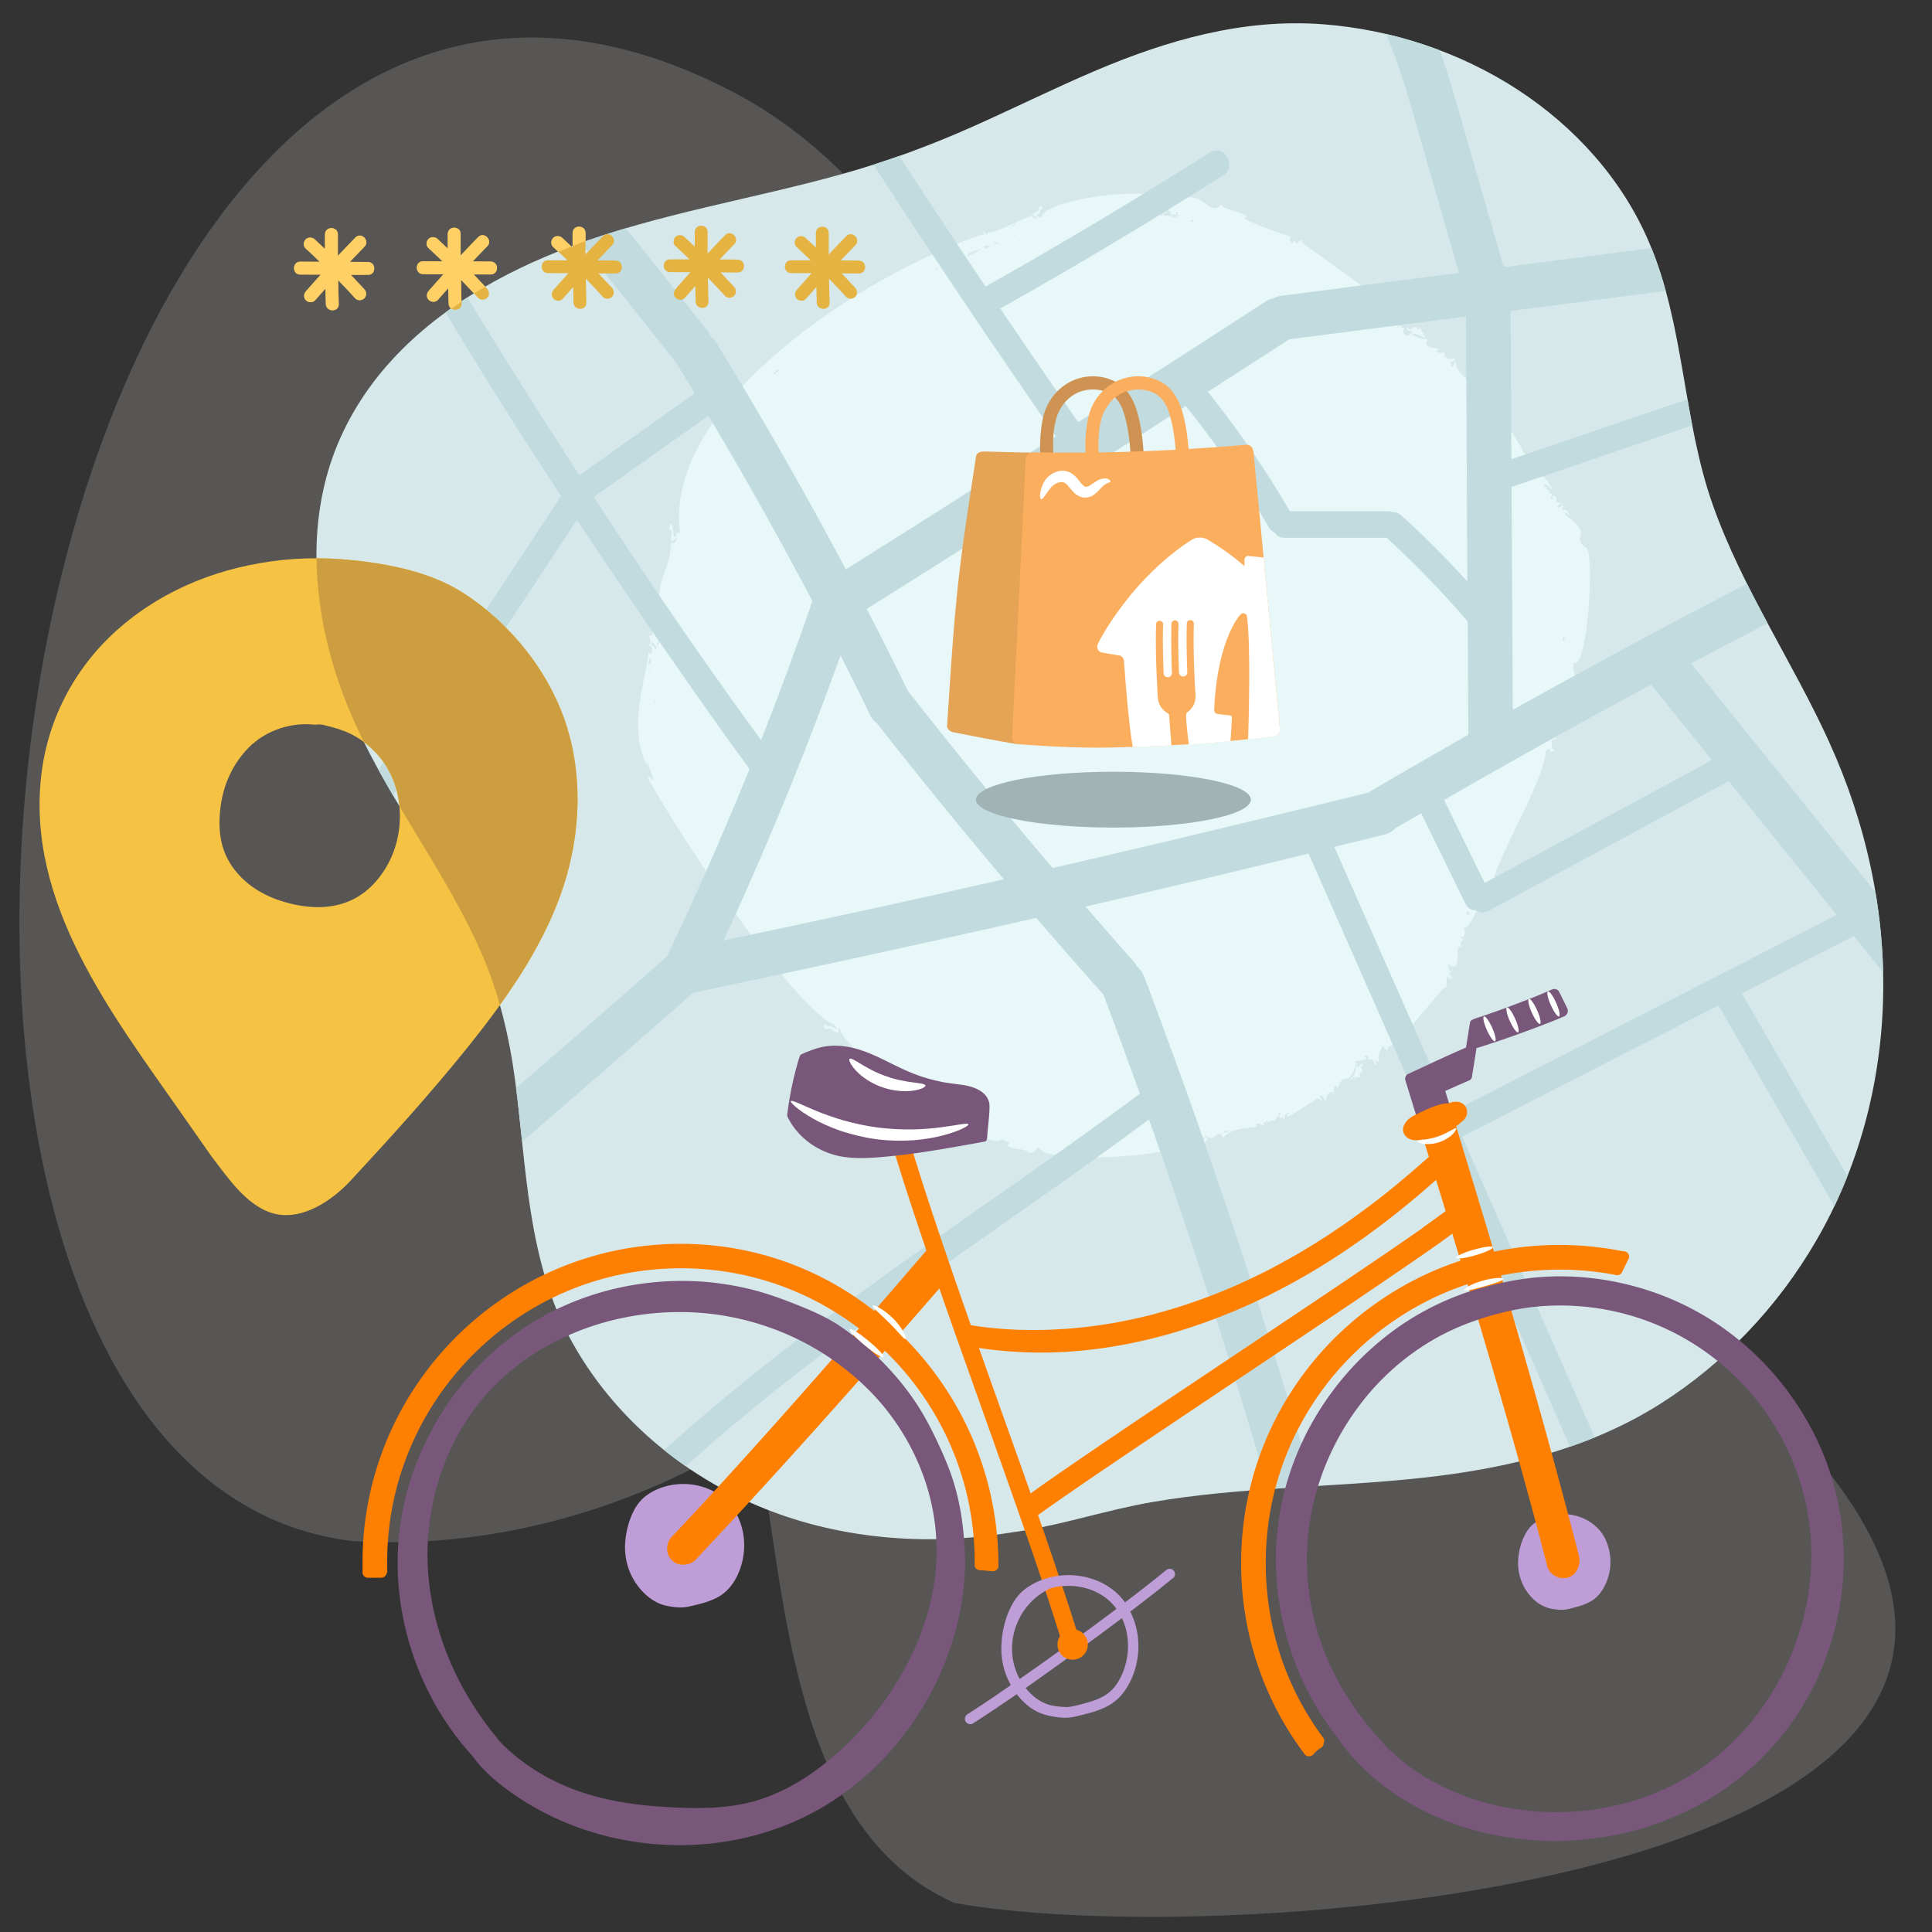 <svg xmlns="http://www.w3.org/2000/svg" viewBox="0 0 200 200"><rect x="0" y="0" width="200" height="200" fill="#333333" stroke="none"/><defs><clipPath id="clippath"><path d="M189.38 76.86c-3.78-8.31-9.01-15.94-12.07-24.59-3.13-8.84-2.91-18.55-6.61-27.21-2.78-6.52-7.7-11.94-13.61-15.79-6-3.9-13.02-6.22-20.15-6.76-8.28-.62-16.14 1.65-23.69 4.87-4.26 1.82-8.4 3.88-12.63 5.76-4.4 1.96-8.89 3.61-13.53 4.9-9.25 2.58-18.83 4.06-27.86 7.43-7.34 2.74-14.51 6.81-19.61 12.88-2.59 3.09-4.57 6.66-5.69 10.54-1.25 4.32-1.44 8.91-.86 13.35.58 4.47 1.91 8.79 3.79 12.89 1.86 4.04 4.18 7.85 6.49 11.65 2.29 3.79 4.59 7.6 6.39 11.65 1.91 4.31 2.98 8.85 3.6 13.52 1.18 8.98 1.25 18.27 5.6 26.46 3.64 6.85 9.54 12.41 16.38 16 7.92 4.16 17.07 5.56 25.94 4.68 1.17-.12 2.33-.27 3.49-.46.42-.05.84-.12 1.26-.19 4.44-.74 8.73-2.16 13.17-2.93 9.25-1.6 18.67-1.51 27.99-2.52 8.67-.94 17.24-2.95 24.68-7.65 6.66-4.21 12.22-10.11 16.17-16.92 4.37-7.52 6.65-16.1 6.91-24.78.28-9.24-1.74-18.4-5.56-26.79Z" class="cls-1"/></clipPath><style>.cls-1{fill:none}.cls-4{fill:#e8f8f9}.cls-5{fill:#fff}.cls-6{fill:#ffd066}.cls-7{fill:#fbae5e}.cls-9{fill:#e5b342}.cls-10{fill:#ff8000}.cls-14{fill:#bf9dd6}.cls-18{fill:#78577a}</style></defs><path id="BG_Strong" d="M182.9 145.37c-10.27-14.22-35.93-24.41-20.56-44.08 4.84-25.12-30.99-22.28-43.12-36.64-14.81-17.26-21.39-42.59-42-54.41C.26-32.23-24.97 151.69 36.29 159.51c14.61.98 29.57-3.27 41.89-11.2 3.13 14.61 3.06 41.01 20.66 48.69 31.07 5.54 133.61-3.61 84.06-51.62Z" style="fill:#575655"/><g id="Illustrations"><path id="Layer_6" d="M189.38 76.86c-3.78-8.31-9.01-15.94-12.07-24.59-3.13-8.84-2.91-18.55-6.61-27.21-2.78-6.52-7.7-11.94-13.61-15.79-6-3.9-13.02-6.22-20.15-6.76-8.28-.62-16.14 1.65-23.69 4.87-4.26 1.82-8.4 3.88-12.63 5.76-4.4 1.96-8.89 3.61-13.53 4.9-9.25 2.58-18.83 4.06-27.86 7.43-7.34 2.74-14.51 6.81-19.61 12.88-2.59 3.09-4.57 6.66-5.69 10.54-1.25 4.32-1.44 8.91-.86 13.35.58 4.47 1.91 8.79 3.79 12.89 1.86 4.04 4.18 7.85 6.49 11.65 2.29 3.79 4.59 7.6 6.39 11.65 1.91 4.31 2.98 8.85 3.6 13.52 1.18 8.98 1.25 18.27 5.6 26.46 3.64 6.85 9.54 12.41 16.38 16 7.92 4.16 17.07 5.56 25.94 4.68 1.17-.12 2.33-.27 3.49-.46.42-.05.84-.12 1.26-.19 4.44-.74 8.73-2.16 13.17-2.93 9.25-1.6 18.67-1.51 27.99-2.52 8.67-.94 17.24-2.95 24.68-7.65 6.66-4.21 12.22-10.11 16.17-16.92 4.37-7.52 6.65-16.1 6.91-24.78.28-9.24-1.74-18.4-5.56-26.79Z" style="fill:#d6e8ea"/><path d="M141.37 109.33s.02.05.03.07c0-.02 0-.04-.03-.07ZM138.08 113.12v-.03c-.03 0-.02.01 0 .03ZM138.19 113.28s-.08-.1-.11-.15c-.05.19-.14.17.11.15ZM161.02 76.39s-.01 0 0 0ZM161.18 76.44c-.06 0-.11-.03-.16-.05-.04.26.11.2.16.05ZM161.55 52.04s-.02-.04-.03-.04c.01.02 0 .05.03.04ZM130.29 116.35s.02.05.04.05c-.01-.02-.02-.04-.04-.05Z" class="cls-4"/><path d="M162.83 68.54c1.53 1.44 2.39-12.37 1.23-11.9-1.52-1.42 1.09-1.06-2.09-3.4.31-.42.29.14.53.17-.2-.66-.37-.62-.82-.64.42-1.05-.21 0-.42-.27-.21-.39.8-.22-.19-.59.31-.07-.29-1.01-.42-.37.29-.15.09.26-.12 0-.04-.21.49-.56-.12-.41.17-.51-.83-.54-.28-.56.15-.35-.25.03-.28-.22-.09-.38.26-.09.27-.11-.11-.22.26.31.53.39-.76-1.86-2.46-1.9-2.03-2.81.5-.27-.38-.21-.57-.4-.54-.97-2.4-4.86-4.55-5.71-.12-.48.42-.03.53-.21-.71-1.35-3.77-3.02-3.28-4.13-.19.05-.3.8-.55.51 0-.95.16.03.44-.8-1.64.44-.87-1.22-1.23-.59-.43.19-1.1-.15-.37-.35-.84-.23-1.79-.12-1.25-1.04-1.46 0-2.65-1.19-.36-.18.45-.2-.37-.17-.16-.34.92.06-.35.05-.15-.61-.23.18-.89.17-.35-.04-.55-.3-.7.55-1.08-.06-.29.17.26.53.43.35.14.63-1.07.75-.83-.16.72.31-.79-.62-.55-.42.16.98-.55-.84.27-.03 0-.34-.59-.59.16-.43-.83-.39.04-.07-.12-.48.48.01.35-.55-.15-.02-.27-.37.87-.7-.64-.19-.16-.77-6.63-5.35-9.55-7.43.55-.32-.65-.13-.28.09-.41.18-.58-.64-.56.07-.24-.08-.5-.5-.18-.7-1.6-.51-5.89-2.01-4.59-2.06-.51-.58-2.4-.73-2.71-1.27-1.25 1.28-1.61-1.3-4-.68-6.38-1.42-15.02.71-14.52 2.04-1.28-.44-.14-.12-.19-.81.73-.31-.42-.69-.12 0-.41.39-.14-.16-.65.57.9.19.15.61-.1 0-1.38.53-4.52 2.16-4.5 1.67-.23.52-.18.29-.49-.03-.17.11.3.38-.1.31-12.69 4.27-32.96 17.7-31.34 30.77-.1.34-.11.05-.3.11-.5 1.85-.28-2.32-.85-.35.68.25.02.48.31 1.34.76-1.05.66.14-.07.12-.16 3.1-1.41 3.07-1.34 7.32-.33.43-1.44.93-.28.47.43.56-.63.21.37.92-.21.35-.61-.25-.54.34-.37-.13.04.24-.14.46-.85.13.25.2-.46 1.31.57-.81.52 1.23.06.36 0 1.92-2.4 7.99-.05 12.01-.53-1.67.43.54.54 1.27-.24.1-.45-.71-.52-.08 3.27 5.96 15.33 24.02 19.23 25.43.92 1.15-.38-.14-.59.22-.86-.77-.45.7.1.14 1.77 1.42.45-.6 1.16.16-.08 1.18 6.68 6.51 6.05 5.68.83-.07-.29.44 1.03.19-.57.56.67.67.23 1.22.83.29 1.03.02 1.82.7-.76-.09.23.15.15.17.09.83 1.17 1.57 1.75 1.32-.16.92 5.56 2.82 5.59 2.06 1.86.72-.06.56.84.76.4.38 1.46.09 2.07.67 1.12-.12.49-1.04 1.53-.05 4.05 1.19 13.55.1 14.46-.83.59.12.39-.53.83-.13-.19.17 0 .22.12.03.32.67.87-.47.38-.2.31.05-.09.04-.03.29-.3-.67 1.94-1.36.17.17.75.46.25-.76.8-.33-.14-.05.15-.33.29-.44-.3-.01-.59-.55-.22-.25 1.01.75 1.02-.99 1.77.16 1.2-1.35 3.43-.84 3.48-1.23-.47-.64 1.5.38.7-.1-.13-.62.68 0 .28-.29 0-.47.07.1.22.03-.14-.08.59-.25.57-.17.24.08.12-.27.42-.53.21.25.27.09.18.32.61-.38.12.09.56 0-.22-.09.17-.85.45-.49-.38.1-.23.1-.16.3 1-.52 2.78-1.81 3.11-1.9.68.42.58.38.12-.21.57-.45.46.86.79.22-.16-.36.33-.79.76-.62-.17-.44.25-1.1.34-.33.68-2.15.83-.11 1.69-1.94.32-1.25.34.43-.28.77.14.46.18-.31.38-.08-.27.87-.03-.32.56.02-.18-1.19.15.16.24-.84-.51-.29.18-.33 0-.6-.5.21-.25.62-.69.25-.25-.29.23 0 .08-.29-.68-.35 1.73-.18.77-.72.24-.29.72.19.26.33.63 0 .6-.22.95.67.26-.35.01-.18-.07-.57 1 .48-.21.09.79-1.5.54.52.32.74.57.11 1.05-.37 3.2-3.16 5.73-6.1.54.1.11-.92.43-1.2.32.24-.05.59.28.16.3.44.11-.24.04-.31-.44.05.04-.28.07-.54-.37.39-.21-.38-.42-.63 1.84 1.43.44-2.52 1.53-1.68-.55-.65.52-.81-.13-.98-.17-.24.47 0 .33-.24.19-.5.01-.69-.13-.93.43.74 1.65-2.04 1.83-2.72-.28.33-.29-.47.13.02.39-.1-.4-.35.2-.44.27-.09-.33 1.56.29.44 1.39-5.6 5.78-11.71 6.14-15.55.86-.42 0 .27.88.06.07-.18-.4-.08-.07-.33-.32.25-.12-.53-.27-.67.19.04.08-.18.17-.24.14.28.16-.15.33-.12-.83-1.19 1.07-1.95.29-3.99.83-.33.07 2.37.64 1.13.25.87-.17-.25.48-.41-.65-.38.4-.75-.49-.92.14-.95-.34-.36-.1.09-.75.23-.33-.4-.55-.15-.56-.63 1.43-1.01.36-1.36.17-.4.65-.22.42.18.6-.99.25.5.53-.52.24.59 1.1.47.27.04 1.15-.31-.17.34-.04-1.93Zm-95.52.84c-.06-.02-.1-.06-.08-.17.14.07.13.1.08.17Zm-.22-.7c.25-.09-.01-.38.15-.5.39.01.03.89-.15.5Zm.72 4.03c-.04-.06-.09-.12-.11-.18.19-.23.12.06.11.18Zm-.32-5.79c-.29-.98.49-.01.48.17-.2.43-.17-.51-.48-.17Zm.66-4.89.05-.03c.02.1.04.16-.05.03Zm.39 4.43c-.32.33-.03-.24-.29-.2-.03.91-.51.59 0 0-.03-.19.47-.48-.08-.43.83-.81.33.16.36.63Zm.1-1.2.04.04-.04-.04Zm-.27-.23c.18-.3.22-.58.43-.82-.05.43.02.63-.43.82Zm.6-1.8c-.1-.13-.17-.24-.04-.3.1.12.08.17.04.3Zm11.15-24.46c-.11-.15.2-.37.35-.46.6-.19-.18.28-.35.46Zm1.27-1.07c.06-.09.13-.13.18-.14-.07.04-.14.14-.18.14Zm8.35 71.87c-.24-.52-.67-.3-.55-.69.32.1.67.68.55.69Zm1.62 1.51v-.06c.09.03.16.04 0 .06Zm4.04 2.78c-.9-.04.03-.61.38-.21-.22 0-.47-.07-.38.21Zm.87.24s.04-.02.06-.04c-.03 0-.04.04-.06.04Zm.39.16c.03-.07.07-.03.12 0-.05-.01-.09 0-.12 0Zm.14-86.31c-.01-.21.28-.38.25-.11-.08.04-.16.07-.25.11Zm.28 86.55c.01-.07.05-.03.09 0-.03.02-.06.02-.09 0Zm.41.18-.06-.02c-.01-.04.04 0 .06.02Zm-.04.01s.06 0 .1.02c-.02 0-.06 0-.1-.02Zm.33 1.14c.08-.1.07-.01.17.05-.06 0-.12-.02-.17-.05Zm2.81-90.26c0 .07 0 .15.01.23-.08-.07-.14-.14-.01-.23Zm-1.27 1.25c.09-.17.26-.2.37-.24-.17.18-.42.42-.37.24Zm.67-.29c.28-.22.36-.32.52-.48.19.36.33-.37.87-.09-.36.16-1.19.56-1.4.57Zm1.41-.57c-.21-.29-.04-.27.11-.05-.03.01-.06.03-.11.05Zm.28-.61c-.08 0 0-.07 0-.12v.12Zm1.47-1.44.04.03c-.04.06-.06.11-.04-.03Zm-1.12 1.82c-.45-.3.06-.34.47-.2-.26.13-.24.09-.47.2Zm.6-.29s.06-.03.09.01c-.04.02-.09.05-.09-.01Zm.32-.16c.03-.55.15-.18.25-.03-.19.11-.01-.11-.25.03Zm.32-.05c0-.07 0-.13.09-.12.18.06 0 .07-.09.12Zm1.64-2.08c.63.19-.31.27-.21.26-.53.08.5-.11.21-.26Zm.24 1.23s.01.06.01.08c-.16.12-.22-.1-.01-.08Zm.09.03h.03c-.03.01-.07.03-.03 0Zm5.84 93.75c-.1.05-.17-.01-.2-.1.09.01.28-.05.2.1Zm.68.1c-.46-.26.17-.18.26-.17.3 0-.12.28-.26.17Zm8.34-95.99c.11-.06.12-.2.27-.33.12.28.04.45-.27.33Zm1.4.1c.04.23-.45.11-.14 0 .03-.28-.28.06-.19.09-.15-.1-.42-.24-.52-.09-.33 0-.02-.28-.2-.28 0-.38.16.16.24-.17-.32-.02.14-.27.28-.15.57.29-.25.62.43.38-.05.04.5.21.43-.07-.45.14.14-.52.11.22-.35.16-.41.04.08.28-.3.07-.45-.07-.51-.22Zm2.05.6c-.56-.13-.37-.07.05-.28-.12.09-.1.19-.05.28Zm3.19 94.18c0-.23.49.04.41-.07.42-.16-.45.4-.41.07Zm.47-93.11s.05-.03.12 0c-.01.07-.07.02-.12 0Zm5.08 91.41c.02-.2.32-.4.28-.08-.11-.1-.17.14-.28.08Zm.22.02s.04.04.06.05c-.05 0-.06 0-.06-.05Zm7.82-83.77s0-.04.01-.06c0 .02-.01.04-.01.06Zm.3.26s-.08-.07-.12-.1c.14.05.14.07.12.1Zm.17.15s-.09-.08-.13-.12c.08-.02.21.01.13.12Zm10.39 64.38s-.01 0 0 0Zm.15.46.02.02s0-.02-.02-.02Zm.43-2.36c.08-.36.23-.21.39.03-.14.13-.25.04-.39-.03Zm3.04-7.74c.03-.06.02-.12.09-.13-.04.1-.06.13-.09.13Zm5.03-36.16s.03.08.03.11c-.01-.04-.1-.13-.03-.11Zm1.9 15.6c.15-.49.21-.78.24-.34-.07.32.09.51-.24.34Zm.91-4.86v-.13c.02.04.04.07 0 .13Zm.03-.18c-.07-.03-.03-.11-.04-.17.05.04.08.1.04.17Z" class="cls-4"/><path d="M160.62 78s-.09-.02-.14-.01c.05 0 .1 0 .14.01ZM161.9 70.73s-.01-.05-.07-.07c.03.02.05.04.07.07ZM161.72 52.15c-.03-.06-.09-.1-.18-.11.03.07.04.19.18.11Z" class="cls-4"/><g id="Layer_9" style="clip-path:url(#clippath);fill:none"><path d="M203.01 103.35c-9.32-11.56-18.64-23.11-27.96-34.67 1.66-.88 3.32-1.76 4.99-2.63 3.43-1.79 6.87-3.56 10.32-5.31 1.11-.56 1.43-2.13.83-3.16-.66-1.13-2.04-1.39-3.16-.83a851.48 851.48 0 0 0-31.43 16.74l-.12-23.08c9.6-3.27 19.19-6.54 28.79-9.81 1.65-.56.94-3.2-.73-2.63l-28.08 9.57-.08-15.35 22.55-2.91c1.24-.16 2.31-.95 2.31-2.31 0-1.13-1.07-2.47-2.31-2.31-7.71.99-15.41 1.99-23.11 2.98a2.39 2.39 0 0 0-.23-.22c-1.37-4.78-2.75-9.56-4.12-14.34-1.48-5.16-2.94-10.37-5.55-15.11-1.43-2.61-5.43-.28-3.99 2.33 2.48 4.5 3.79 9.5 5.2 14.4l3.9 13.55c-6.08.78-12.17 1.57-18.25 2.35-.35.04-.68.14-.99.29-.26.06-.52.16-.78.33-6.45 4.18-12.92 8.34-19.4 12.48-2.71-3.9-5.4-7.82-8.06-11.76 7.81-4.39 15.5-8.99 23.07-13.79 1.48-.94.11-3.3-1.38-2.36a513.39 513.39 0 0 1-23.22 13.87c-4-5.96-7.94-11.95-11.83-17.99-.95-1.47-3.31-.11-2.36 1.38 6.97 10.83 14.13 21.54 21.47 32.11-4.46 2.85-8.93 5.69-13.41 8.53-2.77 1.76-5.55 3.51-8.33 5.26-4.21-7.95-8.68-15.77-13.39-23.44-.16-.27-.36-.48-.57-.64-.11-.26-.26-.5-.44-.73L61.36 19.3c-.78-.98-2.45-.81-3.27 0-.97.97-.78 2.29 0 3.27l11.8 14.84s.08.09.13.14c.04.1.1.2.16.3.59.95 1.17 1.91 1.74 2.86-3.98 2.83-7.97 5.66-11.95 8.49-2.46-3.81-4.9-7.63-7.3-11.47-2.22-3.54-4.41-7.09-6.51-10.7-.89-1.52-3.25-.14-2.36 1.38 4.54 7.77 9.33 15.4 14.28 22.93-8.54 13.04-17.23 25.99-26.05 38.84-1 1.45 1.37 2.82 2.36 1.38 8.58-12.49 17.02-25.07 25.33-37.74 3.81 5.74 7.7 11.42 11.63 17.05 2.05 2.93 4.12 5.85 6.24 8.73a348.35 348.35 0 0 1-8.55 19.41c-8.05 7.11-16.17 14.14-24.34 21.11-.95.81-.83 2.43 0 3.27.94.94 2.31.81 3.27 0 7.99-6.81 15.92-13.69 23.79-20.63.05 0 .1-.01.14-.02 11.81-2.49 23.61-5.05 35.38-7.72 2.22 2.59 4.47 5.16 6.74 7.71.06.07.13.14.19.2 1.29 3.42 2.55 6.85 3.79 10.29-15.66 11.64-32.31 22-47 34.9-4.27 3.75-8.35 7.71-12.15 11.93-1.17 1.3.75 3.24 1.93 1.93 13.4-14.89 30.08-26.15 46.35-37.6 3.97-2.79 7.92-5.61 11.81-8.5a687.063 687.063 0 0 1 15.58 49.85c.78 2.87 5.24 1.65 4.46-1.23-4.54-16.73-9.7-33.29-15.49-49.63-1.63-4.59-3.31-9.17-5.03-13.73-.18-.47-.46-.87-.82-1.17-.09-.17-.21-.34-.35-.51a657.59 657.59 0 0 1-4.92-5.61c4.69-1.08 9.37-2.18 14.05-3.3 3.02-.72 6.03-1.46 9.04-2.19 8.41 19.08 16.82 38.16 25.24 57.24 2.48 5.62 4.96 11.25 7.44 16.87.71 1.6 3.06.22 2.36-1.38-6.38-14.47-12.76-28.95-19.14-43.42 8.84-4.53 17.68-9.06 26.53-13.59 5.11 8.85 10.22 17.7 15.33 26.54.88 1.52 3.24.15 2.36-1.38-5.09-8.8-10.17-17.61-15.26-26.41 3.86-1.98 7.72-3.96 11.59-5.94 2.62 3.25 5.24 6.49 7.86 9.74.78.97 2.45.82 3.27 0 .96-.96.79-2.29 0-3.27Zm-25.82-24.69c-.38.22-.75.46-1.1.65-1.09.59-2.19 1.18-3.28 1.77-2.25 1.21-4.5 2.43-6.75 3.64-4.12 2.23-8.24 4.45-12.37 6.68-1.4-2.86-2.8-5.72-4.2-8.59 7.09-4.08 14.23-8.06 21.43-11.94l6.27 7.77ZM151.91 60.2a106.54 106.54 0 0 0-6.8-6.81c-.3-.27-.62-.38-.94-.37-.15-.06-.33-.1-.52-.1h-10.13c-2.51-4.32-5.36-8.45-8.49-12.36 2.77-1.78 5.54-3.57 8.31-5.36.04-.02.07-.05.1-.07 6.11-.79 12.22-1.58 18.32-2.36l.14 27.43Zm-90.44-8.74c3.96-2.81 7.91-5.62 11.87-8.43 3.75 6.3 7.34 12.7 10.76 19.19-1.67 4.84-3.44 9.63-5.31 14.39-6.01-8.2-11.75-16.63-17.31-25.15Zm26.21 43.17c-4.26.92-8.52 1.83-12.78 2.73a360.4 360.4 0 0 0 12.11-29.51c1.06 2.08 2.1 4.18 3.12 6.28.15.3.37.54.64.73 4.29 5.46 8.67 10.85 13.15 16.16-5.4 1.23-10.81 2.44-16.23 3.61Zm21.29-4.77a584.24 584.24 0 0 1-14.99-18.34c-1.38-2.84-2.8-5.67-4.25-8.48 11.04-6.95 22.04-13.95 33.02-21 3.19 3.94 6.05 8.13 8.58 12.52.16.28.38.46.61.57.22.32.57.54 1.07.54h10.54c2.96 2.72 5.76 5.62 8.39 8.66l.06 11.74h-.02c-3.36 1.92-6.72 3.85-10.05 5.8-.1.06-.19.12-.27.18-10.88 2.67-21.77 5.29-32.68 7.81Zm41.28 25.28c-1.93-4.37-3.86-8.75-5.79-13.12-2.11-4.78-4.22-9.57-6.33-14.35 1.72-.42 3.45-.84 5.17-1.27.49-.12.87-.36 1.13-.65.9-.52 1.8-1.04 2.69-1.56 1.52 3.11 3.05 6.23 4.57 9.34.24.5.64.7 1.05.7.38.25.87.32 1.38.05 8.26-4.46 16.52-8.93 24.78-13.39.02 0 .04 0 .07-.01l11.16 13.83c-13.3 6.81-26.6 13.63-39.9 20.44Z" style="fill:#c1dbdf"/></g><g id="Layer_10"><path d="M58.75 75.44C57.03 69.76 52.98 64.63 48 61.41c-2.73-1.76-5.98-2.63-9.15-3.12-3.22-.49-6.47-.66-9.71-.31-6.15.67-11.96 2.88-16.68 6.94-4.51 3.88-7.42 9.21-8.16 15.11-1.67 13.41 7.29 24.95 14.5 35.26 1.03 1.47 2.06 2.93 3.08 4.4 1.66 2.16 3.65 5.17 6.43 5.93 2.98.8 6.13-1.38 8.04-3.46 4.09-4.42 8.15-8.89 11.93-13.58 3.89-4.83 7.61-10.03 9.73-15.9 1.98-5.46 2.43-11.66.73-17.25Zm-32.56 1.55c1.37-1.24 3.43-2.01 5.4-2.02h.04c.28 0 .56.01.83.04.17.02.34 0 .49-.02.06 0 .12 0 .18.01h.15c.03 0 .07.02.13.03 2.15.49 3.66 1.06 5.3 2.69 3.17 3.16 3.38 8.2 1.44 11.75-.94 1.72-2.36 3.19-4.21 3.9-2.09.81-4.39.62-6.54-.01-2.16-.64-4.09-1.81-5.39-3.7-1.25-1.81-1.46-3.93-1.18-6.13.32-2.51 1.42-4.81 3.35-6.56Z" style="fill:#f6c243"/><path d="M58.75 75.44C57.03 69.76 52.98 64.63 48 61.41c-2.73-1.76-5.98-2.63-9.15-3.12-2.02-.31-4.05-.49-6.08-.5.01 1.49.12 2.98.31 4.45.58 4.47 1.91 8.79 3.79 12.89.26.57.53 1.13.81 1.7.34.26.69.56 1.04.9 1.59 1.58 2.43 3.63 2.63 5.73.66 1.11 1.33 2.22 2 3.32 2.29 3.79 4.59 7.6 6.39 11.65.81 1.83 1.47 3.71 2.01 5.61 2.54-3.53 4.78-7.28 6.26-11.36 1.98-5.46 2.43-11.66.73-17.25Z" style="fill:#cc9e40"/><path d="M38.1 27.12c-.63 0-1.25 0-1.88-.01.5-.53 1.01-1.06 1.52-1.58.6-.61-.34-1.56-.94-.94-.61.63-1.22 1.26-1.82 1.9v-2.23c0-.86-1.32-.86-1.33 0v1.52c-.35-.34-.71-.67-1.06-1-.26-.24-.68-.26-.94 0-.25.25-.27.7 0 .94.49.45.98.91 1.46 1.38-.67 0-1.35 0-2.02-.01-.86 0-.86 1.33 0 1.33.71 0 1.41 0 2.12.01-.51.57-1.03 1.14-1.53 1.72-.24.27-.27.67 0 .94.24.24.7.27.94 0 .36-.41.72-.81 1.08-1.22.01.54.02 1.08.04 1.61.03.85 1.36.86 1.33 0L35.01 29c.6.62 1.19 1.24 1.77 1.88.24.27.69.25.94 0 .26-.26.24-.67 0-.94-.46-.5-.93-1-1.4-1.49h1.78c.86.02.86-1.32 0-1.32ZM50.81 27.07c-.63 0-1.25 0-1.88-.01.5-.53 1.01-1.06 1.52-1.58.6-.61-.34-1.56-.94-.94-.61.63-1.22 1.26-1.82 1.9v-2.23c0-.86-1.32-.86-1.33 0v1.52c-.35-.34-.71-.67-1.06-1-.26-.24-.68-.26-.94 0-.25.25-.27.7 0 .94.49.45.98.91 1.46 1.38-.67 0-1.35 0-2.02-.01-.86 0-.86 1.33 0 1.33.71 0 1.41 0 2.12.01-.51.57-1.03 1.14-1.53 1.72-.24.27-.27.67 0 .94.24.24.7.27.94 0 .36-.41.72-.81 1.08-1.22.01.54.02 1.08.04 1.61.03.85 1.36.86 1.33 0l-.06-2.48c.6.62 1.19 1.24 1.77 1.88.24.27.69.25.94 0 .26-.26.24-.67 0-.94-.46-.5-.93-1-1.4-1.49h1.78c.86.02.86-1.32 0-1.32ZM63.73 26.97c-.63 0-1.25 0-1.88-.01.5-.53 1.01-1.06 1.52-1.58.6-.61-.34-1.56-.94-.94-.61.63-1.22 1.26-1.82 1.9v-2.23c0-.86-1.32-.86-1.33 0v1.52c-.35-.34-.71-.67-1.06-1-.26-.24-.68-.26-.94 0-.25.25-.27.7 0 .94.49.45.98.91 1.46 1.38h-2.02c-.86-.02-.86 1.31 0 1.32.71 0 1.41 0 2.12.01-.51.57-1.03 1.14-1.53 1.72-.24.27-.27.67 0 .94.24.24.7.27.94 0 .36-.41.72-.81 1.08-1.22.01.54.02 1.08.04 1.61.03.85 1.36.86 1.33 0l-.06-2.48c.6.62 1.19 1.24 1.77 1.88.24.27.69.25.94 0 .26-.26.24-.67 0-.94-.46-.5-.93-1-1.4-1.49.59 0 1.19 0 1.78.01.86 0 .86-1.33 0-1.33ZM76.37 26.87c-.63 0-1.25 0-1.88-.01.5-.53 1.01-1.06 1.52-1.58.6-.61-.34-1.56-.94-.94-.61.63-1.22 1.26-1.82 1.9v-2.23c0-.86-1.32-.86-1.33 0v1.52c-.35-.34-.71-.67-1.06-1-.26-.24-.68-.26-.94 0-.25.25-.27.7 0 .94.49.45.98.91 1.46 1.38h-2.02c-.86-.02-.86 1.31 0 1.32.71 0 1.41 0 2.12.01-.51.57-1.03 1.14-1.53 1.72-.24.27-.27.67 0 .94.24.24.7.27.94 0 .36-.41.72-.81 1.08-1.22.01.54.02 1.08.04 1.61.03.85 1.36.86 1.33 0l-.06-2.48c.6.62 1.19 1.24 1.77 1.88.24.27.69.25.94 0 .26-.26.24-.67 0-.94-.46-.5-.93-1-1.4-1.49.59 0 1.19 0 1.78.01.86 0 .86-1.33 0-1.33ZM88.91 26.97c-.63 0-1.25 0-1.88-.01.5-.53 1.01-1.06 1.52-1.58.6-.61-.34-1.56-.94-.94-.61.63-1.22 1.26-1.82 1.9v-2.23c0-.86-1.32-.86-1.33 0v1.52c-.35-.34-.71-.67-1.06-1-.26-.24-.68-.26-.94 0-.25.25-.27.7 0 .94.49.45.98.91 1.46 1.38H81.9c-.86-.02-.86 1.31 0 1.32.71 0 1.41 0 2.12.01-.51.57-1.03 1.14-1.53 1.72-.24.27-.27.67 0 .94.24.24.7.27.94 0 .36-.41.72-.81 1.08-1.22.01.54.02 1.08.04 1.61.03.85 1.36.86 1.33 0l-.06-2.48c.6.62 1.19 1.24 1.77 1.88.24.27.69.25.94 0 .26-.26.24-.67 0-.94-.46-.5-.93-1-1.4-1.49.59 0 1.19 0 1.78.01.86 0 .86-1.33 0-1.33Z" class="cls-9"/></g><g id="Layer_11"><path d="M57.26 25.57c-.27-.24-.25-.69 0-.94.26-.26.68-.24.94 0l.95.89c.04-.02.08-.03.11-.05v-1.36c0-.86 1.34-.86 1.33 0v.84c1.92-.73 3.75-1.33 5.12-1.58 0 0-21.07-2.48-26.15-2.36-5.08.12-6.41-.43-9.97 1.21-3.56 1.64-4.3 8.91 0 10.63s15.49.28 15.49.28.64-.5 1.61-1.18a.635.635 0 0 1-.28-.52c-.02-.54-.03-1.08-.04-1.61-.36.4-.73.81-1.08 1.22-.24.27-.7.24-.94 0-.27-.27-.24-.67 0-.94.5-.58 1.01-1.15 1.53-1.72-.71 0-1.41 0-2.12-.01-.86 0-.86-1.34 0-1.33h2.02c-.48-.45-.97-.91-1.46-1.36-.27-.24-.25-.69 0-.94.26-.26.68-.24.94 0 .36.33.71.66 1.06 1v-1.52c0-.86 1.34-.86 1.33 0v2.23c.6-.64 1.21-1.27 1.82-1.9.6-.61 1.54.33.94.94-.51.52-1.02 1.05-1.52 1.58.63 0 1.25 0 1.88.01.86 0 .86 1.34 0 1.33-.59 0-1.19 0-1.78-.01.4.42.8.85 1.19 1.27.41-.24.83-.47 1.23-.67 1.38-.7 3.79-1.84 6.36-2.92l-.54-.51Zm-19.17 2.88h-1.78c.47.48.94.98 1.4 1.48.24.27.26.68 0 .94-.25.25-.7.27-.94 0-.58-.64-1.17-1.26-1.77-1.88.01.83.03 1.65.06 2.48.03.86-1.31.85-1.33 0-.02-.54-.03-1.08-.04-1.61-.36.4-.73.81-1.08 1.22-.24.27-.7.24-.94 0-.27-.27-.24-.67 0-.94.5-.58 1.01-1.15 1.53-1.72-.71 0-1.41 0-2.12-.01-.86 0-.86-1.34 0-1.33.67 0 1.35 0 2.02.01-.48-.46-.97-.92-1.46-1.38-.27-.24-.25-.69 0-.94.26-.26.68-.24.94 0 .36.33.71.66 1.06 1v-1.52c0-.86 1.34-.86 1.33 0v2.23c.6-.64 1.21-1.27 1.82-1.9.6-.61 1.54.33.94.94-.51.52-1.02 1.05-1.52 1.58.63 0 1.25 0 1.88.01.86 0 .86 1.34 0 1.33Z" class="cls-1"/><path d="M47.75 31.22c.41-.28.85-.56 1.3-.85-.44-.48-.89-.95-1.35-1.42.01.76.03 1.51.05 2.27Z" class="cls-1"/><path d="M38.09 27.12c-.63 0-1.25 0-1.88-.01.5-.53 1.01-1.06 1.52-1.58.6-.61-.34-1.56-.94-.94-.61.63-1.22 1.26-1.82 1.9v-2.23c0-.86-1.32-.86-1.33 0v1.52c-.35-.34-.71-.67-1.06-1-.26-.24-.68-.26-.94 0-.25.25-.27.7 0 .94.49.45.98.91 1.46 1.38-.67 0-1.35 0-2.02-.01-.86 0-.86 1.33 0 1.33.71 0 1.41 0 2.12.01-.51.57-1.03 1.14-1.53 1.72-.24.27-.27.67 0 .94.24.24.7.27.94 0 .36-.41.72-.81 1.08-1.22.01.54.02 1.08.04 1.61.03.85 1.36.86 1.33 0L35 29c.6.62 1.19 1.24 1.77 1.88.24.27.69.25.94 0 .26-.26.24-.67 0-.94-.46-.5-.93-1-1.4-1.49h1.78c.86.02.86-1.32 0-1.32ZM50.8 28.41c.86 0 .86-1.33 0-1.33-.63 0-1.25 0-1.88-.01.5-.53 1.01-1.06 1.52-1.58.6-.61-.34-1.56-.94-.94-.61.63-1.22 1.26-1.82 1.9v-2.23c0-.86-1.32-.86-1.33 0v1.52c-.35-.34-.71-.67-1.06-1-.26-.24-.68-.26-.94 0-.25.25-.27.7 0 .94.49.45.98.91 1.46 1.38h-2.02c-.86-.02-.86 1.31 0 1.32.71 0 1.41 0 2.12.01-.51.57-1.03 1.14-1.53 1.72-.24.27-.27.67 0 .94.24.24.7.27.94 0 .36-.41.72-.81 1.08-1.22.01.54.02 1.08.04 1.61 0 .24.12.41.28.52.32-.23.67-.47 1.05-.73-.02-.76-.04-1.51-.05-2.27.45.47.9.94 1.35 1.42.38-.24.77-.48 1.16-.7-.39-.43-.79-.85-1.19-1.27.59 0 1.19 0 1.78.01ZM59.27 24.11v1.36c.45-.18.89-.36 1.34-.52v-.84c0-.86-1.32-.86-1.33 0ZM57.26 24.63c-.25.25-.27.7 0 .94l.54.51c.45-.19.9-.38 1.35-.56-.32-.3-.63-.6-.95-.89-.26-.24-.68-.26-.94 0Z" class="cls-6"/></g><g id="Layer_7"><path d="M107.52 47.54c0-.38-.31-.67-.68-.68l-4.99-.12c-.05 0-.09 0-.14.01-.3 0-.63.19-.67.49-.56 3.74-1.17 7.48-1.63 11.24-.43 3.44-.71 6.9-.95 10.36l-.42 6.26c-.02.28.18.52.43.63.05.03.1.05.16.06 2.21.44 4.43.88 6.65 1.24.36.06.73-.09.83-.47.09-.32-.11-.77-.47-.83-.06 0-.12-.02-.17-.03.03-2.31.13-9.77.23-10.92.12-1.37.7-13.01.7-13.01l.5-3.54c.34-.02.62-.33.62-.67Z" style="fill:#e5a355"/><path d="M109.08 47.39c-.12-1.33-.1-2.78.26-4.07.29-1.04 1.01-2.02 1.96-2.54.95-.53 2.12-.6 3.12-.25.45.16.87.44 1.2.82.34.4.57.91.72 1.41.45 1.42.62 2.96.71 4.44.02.37.3.68.68.68.35 0 .7-.31.68-.68-.09-1.54-.27-3.14-.71-4.63-.39-1.32-1.13-2.56-2.42-3.15s-2.7-.61-3.97-.13c-1.36.51-2.43 1.6-3.01 2.93-.34.78-.46 1.6-.55 2.45-.1.9-.11 1.82-.03 2.72.03.36.29.68.68.68.34 0 .71-.31.68-.68Z" style="fill:#ce9352"/><path d="M132.49 75.36zM132.49 75.36c-.35-3.71-.71-7.41-1.06-11.12-.35-3.71-.71-7.41-1.06-11.12l-.6-6.27c0-.08-.03-.15-.05-.23-.05-.31-.34-.61-.67-.58-2 .17-4 .32-6.01.44-.1-1.32-.29-2.65-.66-3.91-.39-1.32-1.13-2.56-2.42-3.15s-2.7-.61-3.97-.13c-1.36.51-2.43 1.6-3.01 2.93-.34.78-.46 1.6-.55 2.45-.08.72-.1 1.45-.06 2.18h-.46c-1.64.01-3.28 0-4.92-.02-.1 0-.18.02-.26.04-.31.06-.53.34-.55.67l-.54 11.1-.57 11.64-.3 6.08c-.02.37.32.68.68.68 3.2.24 6.42.41 9.63.34 3.55-.08 7.1-.24 10.64-.53 2.03-.17 4.06-.38 6.09-.62.36-.04.68-.28.68-.68v-.06c0-.04.01-.09 0-.14Zm-18.76-28.53c-.07-1.17-.01-2.4.3-3.51.29-1.04 1.01-2.02 1.96-2.54s2.12-.6 3.12-.25c.45.16.87.44 1.2.82.34.4.57.91.72 1.41.39 1.22.57 2.52.67 3.8-2.65.14-5.31.24-7.96.28Z" class="cls-7"/><path d="M116.36 68.37a.62.62 0 0 0-.46-.52l-1.82-.31a.61.61 0 0 1-.48-.59c0-.1.02-.19.05-.27.13-.35 3.44-6.73 9.63-10.75.26-.18.56-.29.89-.29.34 0 .64.08.91.25 1.38.81 2.63 1.73 3.74 2.69s0 0 .02 0c.01 0 .02-.01.02-.02v-.63a.36.36 0 0 1 .36-.39h.05l1.55.15c-.14-1.52-.29-3.05-.44-4.58l-.6-6.27c0-.08-.03-.15-.05-.23-.05-.31-.34-.61-.67-.58-5.7.49-11.42.77-17.14.81-1.64.01-3.28 0-4.92-.02-.1 0-.18.02-.26.04-.31.06-.53.34-.55.67l-.54 11.1-.57 11.64-.3 6.08c-.02.37.32.68.68.68 3.2.24 6.42.41 9.63.34l2.19-.06c-.45-2.24-.9-8.65-.92-8.95ZM129.11 63.87c-.01-.12-.04-.17-.04-.17a.395.395 0 0 0-.36-.24.35.35 0 0 0-.22.08s-.04.03-.11.1c0 0-2.34 2.5-2.68 9.77 0 0 0 .1.02.19.04.15.16.27.36.3l1.25.14c.11.02.2.1.2.2 0 0-.02.87-.14 2.46l1.81-.18c.03-.84.07-2.07.09-3.46.06-3.03.07-6.92-.19-9.19Z" class="cls-1"/><path d="M122.79 73.97c0-.12.06-.22.16-.29.5-.36.83-.96.81-1.63v-.08c-.15-2.44-.25-5.22-.17-7.42v-.03c0-.2-.18-.36-.38-.35-.19 0-.34.16-.35.35-.06 1.51-.03 3.29.05 5.05 0 .24-.18.44-.41.44s-.44-.18-.45-.41c-.07-1.75-.1-3.52-.05-5.02v-.03c0-.2-.18-.36-.38-.35-.19 0-.34.16-.35.35-.06 1.52-.02 3.31.05 5.08 0 .24-.18.44-.41.45-.24 0-.44-.18-.45-.41-.07-1.76-.1-3.54-.05-5.05v-.03c0-.2-.18-.36-.38-.35-.19 0-.34.16-.35.35-.09 2.26.03 5.15.18 7.65.05.67.44 1.24.99 1.55.11.06.18.17.19.3s0 .08 0 .12c.08 1.12.17 2.2.23 2.93.6-.03 1.2-.06 1.8-.1-.03-.25-.07-.55-.11-.89-.21-1.81-.17-2.19-.17-2.19h-.01Z" class="cls-1"/><path d="M129.26 57.55h-.05c-.21 0-.38.18-.38.39v.65h-.02c-1.11-.96-2.36-1.88-3.74-2.69a1.56 1.56 0 0 0-.91-.25c-.34 0-.64.12-.89.29-6.19 4.02-9.5 10.4-9.63 10.75-.04.08-.06.17-.05.27 0 .29.21.53.48.59l1.82.31c.24.06.43.26.46.52.02.3.47 6.71.92 8.95 1.33-.04 2.66-.1 4-.17-.06-.73-.15-1.81-.23-2.93v-.12c0-.13-.08-.24-.19-.3-.55-.31-.93-.89-.99-1.55-.15-2.5-.26-5.39-.18-7.65 0-.19.16-.34.35-.35.2 0 .37.15.38.35v.03c-.06 1.51-.02 3.29.05 5.05 0 .24.21.42.45.41s.42-.21.41-.45c-.07-1.77-.1-3.56-.05-5.08 0-.19.16-.34.35-.35.2 0 .37.15.38.35v.03c-.06 1.5-.02 3.27.05 5.02.01.24.21.42.45.41.24 0 .42-.21.41-.44-.07-1.76-.1-3.55-.05-5.05 0-.19.16-.34.35-.35.2 0 .37.15.38.35v.03c-.08 2.2.02 4.99.17 7.42v.08c.02.67-.31 1.27-.81 1.63-.09.06-.15.17-.16.29 0 0-.04.38.17 2.19.04.35.08.64.11.89.89-.06 1.77-.12 2.65-.2l1.66-.15c.12-1.58.14-2.46.14-2.46 0-.11-.09-.19-.2-.2l-1.25-.14c-.2-.03-.32-.15-.36-.3-.03-.09-.02-.19-.02-.19.34-7.27 2.68-9.77 2.68-9.77.07-.07.11-.1.11-.1a.35.35 0 0 1 .22-.08c.16 0 .3.09.36.24 0 0 .02.05.04.17.26 2.28.24 6.16.19 9.19-.03 1.4-.06 2.63-.09 3.46.87-.09 1.74-.19 2.61-.29.36-.04.68-.28.68-.68v-.06c0-.04.01-.09 0-.14-.35-3.71-.71-7.41-1.06-11.12-.21-2.18-.42-4.36-.62-6.54l-1.55-.15Z" class="cls-5"/><ellipse cx="115.26" cy="82.78" rx="14.23" ry="2.89" style="fill:#a0b4b5"/></g><path d="M162.28 104.48c-.03-.12-.11-.24-.16-.35-.08-.16-.16-.33-.24-.49-.16-.33-.32-.66-.49-.99-.13-.26-.52-.35-.76-.2h-.03c-.17.08-.34.15-.51.23-.09.04-.18.08-.26.11-.02 0-.07.03-.09.04-.06.03-.12.05-.19.08-.52.22-1.05.43-1.58.63-1.17.45-2.34.9-3.52 1.31-.56.2-1.13.39-1.7.57-.05.02-.09.03-.12.06-.21.03-.42.18-.46.4-.14.85-.28 1.71-.41 2.56-.03 0-.06.02-.1.04-1.97.86-3.92 1.77-5.87 2.69 0 0-.02 0-.03.01h-.02c-.12.07-.2.18-.24.3 0 .02-.01.03-.02.04-.03.1-.03.2 0 .3l1.14 3.7c.09.29.39.47.68.39.28-.08.47-.4.39-.68v-.03l1.32-.45c.1.26.39.45.67.36.28-.09.48-.38.39-.68-.15-.5-.31-1-.46-1.49.83-.38 1.67-.75 2.51-1.11.08-.03.14-.09.18-.16.04-.05.06-.11.07-.17.17-1.01.32-2.02.48-3.03.06 0 .11 0 .18-.02 2.5-.78 4.98-1.68 7.42-2.63.52-.2 1.03-.41 1.54-.64.07-.03.13-.09.18-.16.12-.14.16-.37.11-.55Z" class="cls-18"/><path d="M166.26 159.49c-.72-1.65-2.35-2.61-4.11-2.74-.3-.02-.55.27-.55.55 0 .32.26.53.55.55.15.01.29.03.43.06.14.86.35 2.41.4 2.62.06.3.41 1.22.33 1.55s-.78.97-1.37 1.01c-.59.04-1.1-.34-1.4-.9-.24-.44-.73-2.72-.93-3.69.06-.04.12-.08.19-.12.25-.15.36-.5.2-.76-.16-.25-.49-.36-.76-.2-.3.18-.61.39-.84.66-.23.27-.42.56-.58.88-.37.75-.58 1.56-.65 2.39-.14 1.52.42 3.07 1.51 4.14.57.56 1.27.95 2.06 1.07.39.06.79.12 1.18.08.38-.04.76-.15 1.13-.25.71-.18 1.42-.43 2.01-.88.61-.47 1-1.14 1.28-1.84a5.48 5.48 0 0 0-.09-4.19ZM76.23 156.7c-.34-.63-1.3-.07-.96.56.02.04.04.08.06.13-.9.88-2.96 2.9-3.28 3.23-.41.44-1.31.96-1.68.76s-1.03-1.17-.55-1.78c.47-.62 3.01-3.24 3.08-3.32.04-.04.32-.49.54-.86.05.03.11.06.16.09.61.37 1.17-.59.56-.96-1.44-.86-3.18-1.12-4.81-.79-.79.16-1.57.47-2.24.92-.67.45-1.17 1.04-1.53 1.77-.48.97-.76 2.02-.85 3.1-.15 1.6.28 3.26 1.25 4.56.64.86 1.43 1.56 2.43 1.95.47.18.97.25 1.48.31.54.06 1.03.03 1.56-.09.95-.22 1.91-.44 2.78-.9.9-.47 1.56-1.22 2.02-2.12 1.04-2.04 1.07-4.55-.03-6.57Z" class="cls-14"/><path d="M103.36 162.1c0-8.83-3.41-17.17-9.61-23.49-6.23-6.35-14.49-9.85-23.27-9.85-18.17 0-32.95 14.78-32.95 32.95v1.09s0 .06.01.09c.06.25.27.44.54.44h1.39c.24 0 .48-.18.54-.42.06-.08.09-.17.08-.28 0-.31-.01-.62-.01-.93 0-16.77 13.64-30.41 30.41-30.41s30.41 13.64 30.41 30.41v.34c0 .23.16.42.37.46.07.04.15.06.24.06.44 0 .87.09 1.3.09.14 0 .29-.06.39-.16a.36.36 0 0 0 .08-.12c.06-.08.09-.17.09-.28Z" class="cls-10"/><path d="M163.48 161.18c-.74-2.89-1.5-5.77-2.28-8.65-.8-2.95-1.62-5.9-2.45-8.84-.85-3-1.71-5.99-2.58-8.99-.87-2.98-1.75-5.96-2.65-8.93-.89-2.95-1.78-5.9-2.68-8.85-.04-.11-.07-.23-.1-.34.16-.11.32-.22.46-.36.45-.31.79-.79.64-1.37-.19-.76-1.05-.94-1.7-.7l-.15.06c-.94.02-1.88.44-2.71.83-.16.08-.34.16-.53.26-.42.18-.81.4-1.12.74-.28.32-.47.72-.36 1.15.11.39.47.68.85.79.4.11.84.03 1.24-.03.19.61.37 1.21.56 1.82l-.09.06c-.28.25-.56.5-.85.75-.1.09-.21.18-.31.27-.18.16-.36.31-.53.46l-.4.34c-.14.12-.29.24-.43.36-.16.13-.32.26-.47.4l-.19.16c-.43.35-.86.7-1.3 1.05-.03.02-.06.05-.09.07-.23.18-.45.36-.68.53-.05.04-.11.08-.16.12-.23.18-.46.35-.69.53-.03.02-.06.05-.1.07-.68.51-1.37 1.01-2.06 1.5-.13.09-.26.19-.4.28l-.47.32c-.18.12-.36.24-.53.36-.13.09-.26.18-.39.26-.25.17-.5.33-.75.49-.06.04-.13.08-.19.12-.32.2-.64.41-.97.61-.09.06-.18.11-.28.17-.24.14-.47.29-.71.43l-.36.21c-.22.13-.44.26-.66.38-.12.07-.24.14-.37.21-.23.13-.47.26-.7.39l-.6.33c-.21.11-.43.23-.64.34-.2.1-.4.21-.61.31-.12.06-.25.13-.38.19-.23.11-.45.22-.68.33-.09.04-.18.09-.27.13-1.12.54-2.26 1.04-3.41 1.5-.08.03-.15.06-.23.09-.26.1-.51.2-.77.3-.09.03-.18.07-.27.1-.74.28-1.49.54-2.24.79-.2.06-.4.13-.59.19-.15.05-.31.1-.46.14-.26.08-.51.16-.77.23-.13.04-.26.08-.4.12-.23.06-.46.12-.69.19-.2.05-.39.11-.58.16-.18.04-.35.09-.53.13-.95.23-1.92.44-2.88.62l-.21.04c-.3.06-.61.1-.91.15-.11.02-.22.04-.34.06l-.84.12-.44.06-.75.09-.57.06c-.29.03-.58.06-.87.08-3.32.27-6.71.22-10-.28l-.36-.06c-.81-2.31-1.62-4.63-2.41-6.94-1.1-3.22-2.18-6.45-3.19-9.7l-.36-1.15c-.14-.45-.64-.47-.91-.25-.36-.33-1.09-.03-.91.55.99 3.23 2.05 6.44 3.14 9.64.01.04.03.08.04.12-3.43 3.99-6.87 7.97-10.34 11.92-3.45 3.94-6.93 7.85-10.46 11.72-1.87 2.06-3.76 4.1-5.67 6.12a.8.8 0 0 0-.13.21s-.01.02-.02.02c-.31.58-.29 1.35.11 1.88.21.28.47.49.82.59.3.09.62.08.92.02.34-.06.67-.24.9-.49 3.37-3.58 6.7-7.2 10-10.85 3.4-3.76 6.77-7.55 10.11-11.36 1.71-1.95 3.41-3.9 5.1-5.85.71 2.04 1.42 4.08 2.15 6.12 1.23 3.46 2.46 6.91 3.69 10.37 1.19 3.35 2.37 6.7 3.53 10.06 1.09 3.17 2.15 6.34 3.15 9.54.12.37.23.73.34 1.1.17.55.91.47 1.07.04.36.06.78-.22.64-.67-.97-3.14-2.01-6.26-3.07-9.38-.42-1.24-.85-2.48-1.28-3.72.52-.38 1.06-.76 1.59-1.13 1.21-.85 2.43-1.69 3.66-2.53 1.52-1.04 3.04-2.06 4.56-3.09 1.72-1.16 3.45-2.32 5.18-3.48 1.84-1.23 3.67-2.46 5.51-3.69 1.86-1.24 3.71-2.48 5.57-3.72 1.76-1.18 3.53-2.36 5.29-3.55 1.58-1.06 3.16-2.13 4.73-3.2 1.3-.89 2.6-1.77 3.89-2.67.93-.64 1.85-1.29 2.75-1.96l.15-.12c.72 2.37 1.43 4.73 2.14 7.1.9 3.01 1.79 6.03 2.66 9.05.86 2.96 1.7 5.93 2.52 8.9.78 2.81 1.54 5.63 2.27 8.45.09.34.18.68.26 1.03.02.1.07.17.12.23v.02c.43.76 1.42 1.11 2.22.75.33-.15.61-.46.77-.79.19-.4.26-.83.15-1.26v.02Zm-16.16-34.1c-1.21.85-2.43 1.69-3.66 2.53-1.52 1.04-3.04 2.06-4.56 3.09-1.72 1.16-3.45 2.32-5.18 3.48-1.84 1.23-3.67 2.46-5.51 3.69-1.86 1.24-3.71 2.48-5.57 3.72-1.76 1.18-3.53 2.36-5.29 3.55-1.58 1.06-3.16 2.13-4.73 3.2-1.3.89-2.6 1.77-3.89 2.67-.75.52-1.5 1.05-2.24 1.59-.47-1.34-.94-2.68-1.42-4.01l-3.63-10.2c-.1-.28-.2-.56-.3-.85 3.08.46 6.2.59 9.31.38 3.66-.24 7.28-.92 10.8-1.95 1.91-.56 3.79-1.22 5.63-1.97.1-.04.2-.08.31-.12.02 0 .04-.02.05-.02.29-.12.58-.24.86-.37.08-.04.17-.07.26-.11l.81-.36c.12-.05.24-.11.36-.16.23-.11.46-.22.7-.33.18-.08.35-.17.52-.25.12-.06.24-.11.36-.17.06-.03.13-.06.19-.1s.13-.06.19-.1c0 0 .01 0 .02-.01 2.9-1.46 5.69-3.13 8.36-4.98 2.81-1.94 5.49-4.05 8.05-6.3l.54-.48.99 3.23c-.77.58-1.55 1.14-2.34 1.69Z" class="cls-10"/><path d="M168.62 129.92c-.03-.1-.1-.21-.19-.28v-.02s-.03 0-.05-.01l-.02-.01a.59.59 0 0 0-.37-.07c-4.48-.91-9.22-.87-13.69.12l.11.48c-.78.17-1.53.37-2.28.6v-.04a.464.464 0 0 0-.58-.3c-6.55 2.06-12.42 6.23-16.55 11.76-4.27 5.72-6.52 12.52-6.52 19.68s2.29 14.11 6.61 19.8c.08.11.21.17.34.18s.02 0 .02 0h.08c.14 0 .3-.05.39-.16.16-.19.34-.37.53-.52.1-.07.2-.14.3-.2.12-.07.22-.2.26-.33.02-.06.02-.13.02-.2.08-.15.08-.34-.04-.49-3.9-5.26-5.96-11.52-5.96-18.09s2.07-12.86 6-18.13c3.79-5.1 9.2-8.95 15.23-10.86.24-.08.38-.34.3-.58a.313.313 0 0 0-.05-.1c.64-.16 1.32-.3 2.01-.42.05.23.24.38.45.38.03 0 .06 0 .1-.01 3.99-.85 8.22-.89 12.22-.11.09.02.18.03.27 0 .13-.04.27-.13.33-.26.23-.46.45-.91.68-1.37.07-.13.1-.28.06-.43Z" class="cls-10"/><path d="M121.47 163.34c.23-.19.2-.59 0-.78-.23-.23-.55-.19-.78 0-1.4 1.15-2.8 2.24-4.23 3.32-.14-.2-.3-.39-.46-.57-1.14-1.25-2.74-1.98-4.4-2.19-1.64-.21-3.35.1-4.79.92-.71.41-1.31.92-1.76 1.61-.53.8-.89 1.74-1.11 2.67-.13.52-.21 1.05-.25 1.58v.1c-.08.85-.01 1.71.2 2.56.16.64.42 1.28.75 1.88l-.41.29c-1.34.93-2.69 1.84-4.07 2.72-.25.16-.35.49-.2.76.15.25.5.36.76.2 1.53-.98 3.04-2 4.53-3.03.47.61 1.03 1.15 1.67 1.56.8.51 1.69.72 2.62.83.47.06.94.09 1.4 0 .43-.07.85-.19 1.27-.29.86-.21 1.72-.47 2.49-.89.8-.44 1.44-1.07 1.92-1.84.9-1.43 1.32-3.17 1.21-4.85a7.8 7.8 0 0 0-.83-3.07c.18-.13.35-.26.53-.4 1.32-1.01 2.63-2.02 3.91-3.08Zm-16.18 9.9c-1.24-2.85-.21-6.33 2.31-8.15.32-.23.65-.43 1-.6.03-.02.06-.03.08-.05.6-.18 1.23-.26 1.83-.27 1.41-.02 2.81.38 3.97 1.25.42.32.79.7 1.1 1.13-.79.59-1.58 1.18-2.39 1.78-2.52 1.86-5.06 3.69-7.63 5.48-.1-.18-.19-.37-.27-.56Zm11.33-4.29c.3 1.39.15 2.91-.42 4.27-.27.64-.68 1.34-1.22 1.84-.53.49-1.21.8-1.89 1.03-.76.25-1.56.46-2.35.6-.29.05-.77.01-1.14-.03-.34-.04-.74-.1-1.09-.21-.93-.3-1.72-.93-2.33-1.71.83-.58 1.65-1.17 2.47-1.75 2.52-1.8 5.02-3.62 7.49-5.48.22.46.38.95.49 1.45Z" class="cls-14"/><circle cx="111.04" cy="170.24" r="1.57" class="cls-10"/><path d="M102.42 114.34v-.1c-.25-1.32-1.7-1.78-2.85-1.94-.71-.1-1.41-.17-2.11-.31-.67-.14-1.33-.31-1.98-.52-1.37-.44-2.63-1.09-3.91-1.72-1.24-.61-2.53-1.18-3.91-1.4-.79-.12-1.58-.14-2.37 0s-1.54.45-2.27.76c-.14.06-.25.18-.25.33-.02.03-.04.06-.05.1-.58 1.92-.99 3.89-1.23 5.89 0 .07.01.13.05.18 0 .02.01.04.02.07 1.11 2.22 3.35 3.72 5.78 4.08 1.54.22 3.09.1 4.63-.05 1.56-.15 3.12-.36 4.67-.61 1.76-.28 3.52-.6 5.27-.92.16-.03.24-.14.25-.27a.32.32 0 0 0 .03-.14c.04-.68.12-1.36.18-2.04.03-.3.05-.61.06-.91 0-.15.01-.32 0-.48ZM190.8 159.59c-.18-3.03-.83-6.02-1.96-8.84-1.1-2.73-2.59-5.28-4.43-7.58a29.75 29.75 0 0 0-6.35-5.92 28.938 28.938 0 0 0-8.47-3.98c-3.26-.93-6.7-1.32-10.08-1.07-1.67.12-3.31.41-4.93.81-1.24.31-2.47.65-3.66 1.11a28.321 28.321 0 0 0-8.07 4.72 29.93 29.93 0 0 0-5.78 6.42 29.601 29.601 0 0 0-3.74 7.84c-.87 2.83-1.29 5.81-1.25 8.77.05 3.03.57 6.06 1.52 8.94.95 2.88 2.33 5.62 4.1 8.08.32.44.65.87.99 1.29.01.04.03.09.06.13 1.82 2.49 4.15 4.54 6.79 6.13 2.61 1.57 5.5 2.7 8.48 3.37 2.89.65 5.88.89 8.84.71 2.96-.18 5.89-.76 8.68-1.75 2.78-.99 5.42-2.37 7.79-4.14 2.65-1.99 4.96-4.44 6.78-7.22 1.71-2.61 2.98-5.52 3.77-8.53.79-3.02 1.12-6.17.93-9.29Zm-3.9 7c-.55 2.53-1.45 4.98-2.67 7.26a26.87 26.87 0 0 1-4.58 6.22 24.753 24.753 0 0 1-6.31 4.63c-2.41 1.24-5.03 2.07-7.7 2.52-2.66.45-5.4.49-8.08.15-2.66-.33-5.3-1.07-7.74-2.2-1.25-.58-2.46-1.25-3.58-2.04-.88-.62-1.7-1.33-2.48-2.08-2.09-2.14-3.91-4.53-5.32-7.17-1.3-2.42-2.22-5.03-2.72-7.73-.49-2.66-.55-5.41-.2-8.09.35-2.66 1.13-5.27 2.27-7.7a27.39 27.39 0 0 1 4.45-6.71c1.91-2.1 4.14-3.88 6.64-5.25 2.28-1.25 4.71-2.08 7.24-2.66 2.97-.69 6.17-.76 9.18-.32 2.96.43 5.84 1.38 8.47 2.79 2.47 1.33 4.71 3.04 6.64 5.07 2.04 2.15 3.68 4.65 4.89 7.35 1.16 2.61 1.9 5.45 2.13 8.3.2 2.56.02 5.15-.52 7.66ZM99.91 162.2v-.97c0-.06 0-.11-.02-.16-.09-2.76-.45-5.5-1.33-8.13-.42-1.25-.95-2.46-1.51-3.66-.71-1.5-1.48-2.97-2.42-4.34-1.17-1.71-2.54-3.28-4.04-4.71-1.02-1.04-2.21-1.95-3.4-2.79-1.3-.92-2.75-1.58-4.22-2.18-1.41-.57-2.85-1.12-4.31-1.54-1.49-.43-3.02-.72-4.56-.91-3.08-.37-6.21-.24-9.25.34-3.03.58-5.97 1.64-8.66 3.13a28.74 28.74 0 0 0-6.89 5.37 30.11 30.11 0 0 0-4.95 7.04c-1.31 2.58-2.26 5.34-2.76 8.19-.52 2.94-.56 5.93-.15 8.89a30.11 30.11 0 0 0 2.53 8.57 29.39 29.39 0 0 0 4.91 7.41l.02.02c1.18 1.65 2.81 2.97 4.48 4.11 1.97 1.35 4.11 2.43 6.34 3.25 4.43 1.63 9.26 2.21 13.95 1.7 4.68-.51 9.21-2.11 13.1-4.78 3.8-2.61 6.96-6.11 9.22-10.12 2.25-3.99 3.63-8.47 3.88-13.05 0-.18.02-.36.02-.54.01-.05.02-.1.02-.15Zm-48.32 17.91s-.05-.09-.08-.13c-3.58-4.28-6.08-9.48-6.94-15-.84-5.37.02-11.01 2.51-15.84 1.21-2.34 2.79-4.47 4.71-6.27 1.76-1.66 3.78-3.03 5.95-4.12 4.39-2.19 9.38-3.16 14.27-2.88 5.21.3 10.42 2.13 14.63 5.21 2.19 1.6 4.16 3.48 5.75 5.69 1.61 2.22 2.85 4.7 3.63 7.33.77 2.6 1.07 5.31.88 8.01-.19 2.65-.86 5.26-1.86 7.72-2.04 5-5.53 9.46-9.75 12.8-2.12 1.68-4.53 3.06-7.15 3.81-3.01.86-6.21.8-9.31.61-3.1-.18-6.2-.65-9.13-1.7-2.47-.89-4.83-2.24-6.8-3.96-.46-.41-.91-.83-1.32-1.29Z" class="cls-18"/></g><g id="Outline"><path d="M95.8 112.37c-.07-.34-1.96-.19-4.07-.96-2.13-.72-3.51-2.02-3.78-1.8-.12.1.08.59.65 1.21.56.61 1.52 1.31 2.73 1.73 1.21.42 2.39.48 3.22.35.83-.12 1.29-.38 1.26-.54ZM100.25 116.39c-.06-.18-1.11.08-2.8.3-.84.12-1.85.2-2.97.23-1.12.01-2.35-.04-3.62-.2-1.28-.17-2.48-.44-3.55-.74-1.07-.32-2.03-.65-2.81-.98-1.57-.65-2.52-1.16-2.63-1.01-.09.12.7.9 2.25 1.78.77.45 1.74.88 2.85 1.28 1.12.37 2.38.69 3.73.88 1.35.17 2.66.19 3.83.11 1.18-.09 2.22-.27 3.08-.5 1.72-.45 2.69-1 2.63-1.14ZM157.15 106.87c.15-.07.02-.7-.3-1.41s-.7-1.23-.85-1.17c-.15.07-.02.7.3 1.41s.7 1.23.85 1.17ZM154.77 107.8c.15-.07.02-.7-.3-1.41s-.7-1.23-.85-1.17c-.15.07-.02.7.3 1.41s.7 1.23.85 1.17ZM159.42 105.99c.15-.07.02-.7-.3-1.41s-.7-1.24-.85-1.17c-.15.07-.02.7.3 1.41s.7 1.24.85 1.17ZM161.39 105.22c.15-.07.02-.7-.3-1.41s-.7-1.24-.85-1.17c-.15.07-.02.7.3 1.41s.7 1.24.85 1.17ZM150.74 116.81c-.13-.12-.86.51-1.95.86-1.08.37-2.04.31-2.07.48-.01.08.22.2.64.26.41.06 1.01.04 1.63-.17.61-.21 1.11-.54 1.4-.84.3-.3.41-.54.35-.6ZM154.54 129.11c-.05-.16-.94-.04-1.99.26s-1.86.68-1.82.84c.05.16.94.04 1.99-.26s1.86-.68 1.82-.84ZM93.75 138.61c.15-.07-.3-1.15-1.3-2.13-.99-.98-2.03-1.46-2.11-1.33-.1.15.75.83 1.68 1.76.94.92 1.58 1.79 1.73 1.7ZM91.46 140.48c.11-.13-.59-.88-1.55-1.67-.96-.8-1.83-1.34-1.94-1.21-.11.13.59.88 1.55 1.67.96.8 1.83 1.34 1.94 1.21ZM155.63 132.39c-.03-.16-.99-.14-2.13.18s-1.97.81-1.91.97c.06.16.97-.07 2.07-.38 1.1-.31 1.99-.6 1.96-.76ZM114.94 49.87c.04-.06-.05-.24-.36-.32-.31-.07-.76.04-1.17.31-.21.14-.38.27-.56.38-.18.11-.35.17-.45.15-.11-.02-.19-.05-.35-.22-.16-.16-.33-.41-.58-.69-.23-.27-.6-.59-1.07-.7-.45-.11-.88-.02-1.21.12-.34.15-.61.35-.82.59-.21.23-.34.47-.44.69-.35.89-.3 1.43-.16 1.49.17.07.44-.44.9-1.05.24-.3.53-.57.92-.67.19-.05.38-.06.52-.01.13.04.28.15.46.36.19.21.38.48.66.74.27.27.76.52 1.22.47.47-.04.78-.27 1-.46.22-.19.38-.38.51-.52.25-.27.48-.43.64-.5.17-.08.31-.08.35-.16Z" class="cls-5"/></g></svg>